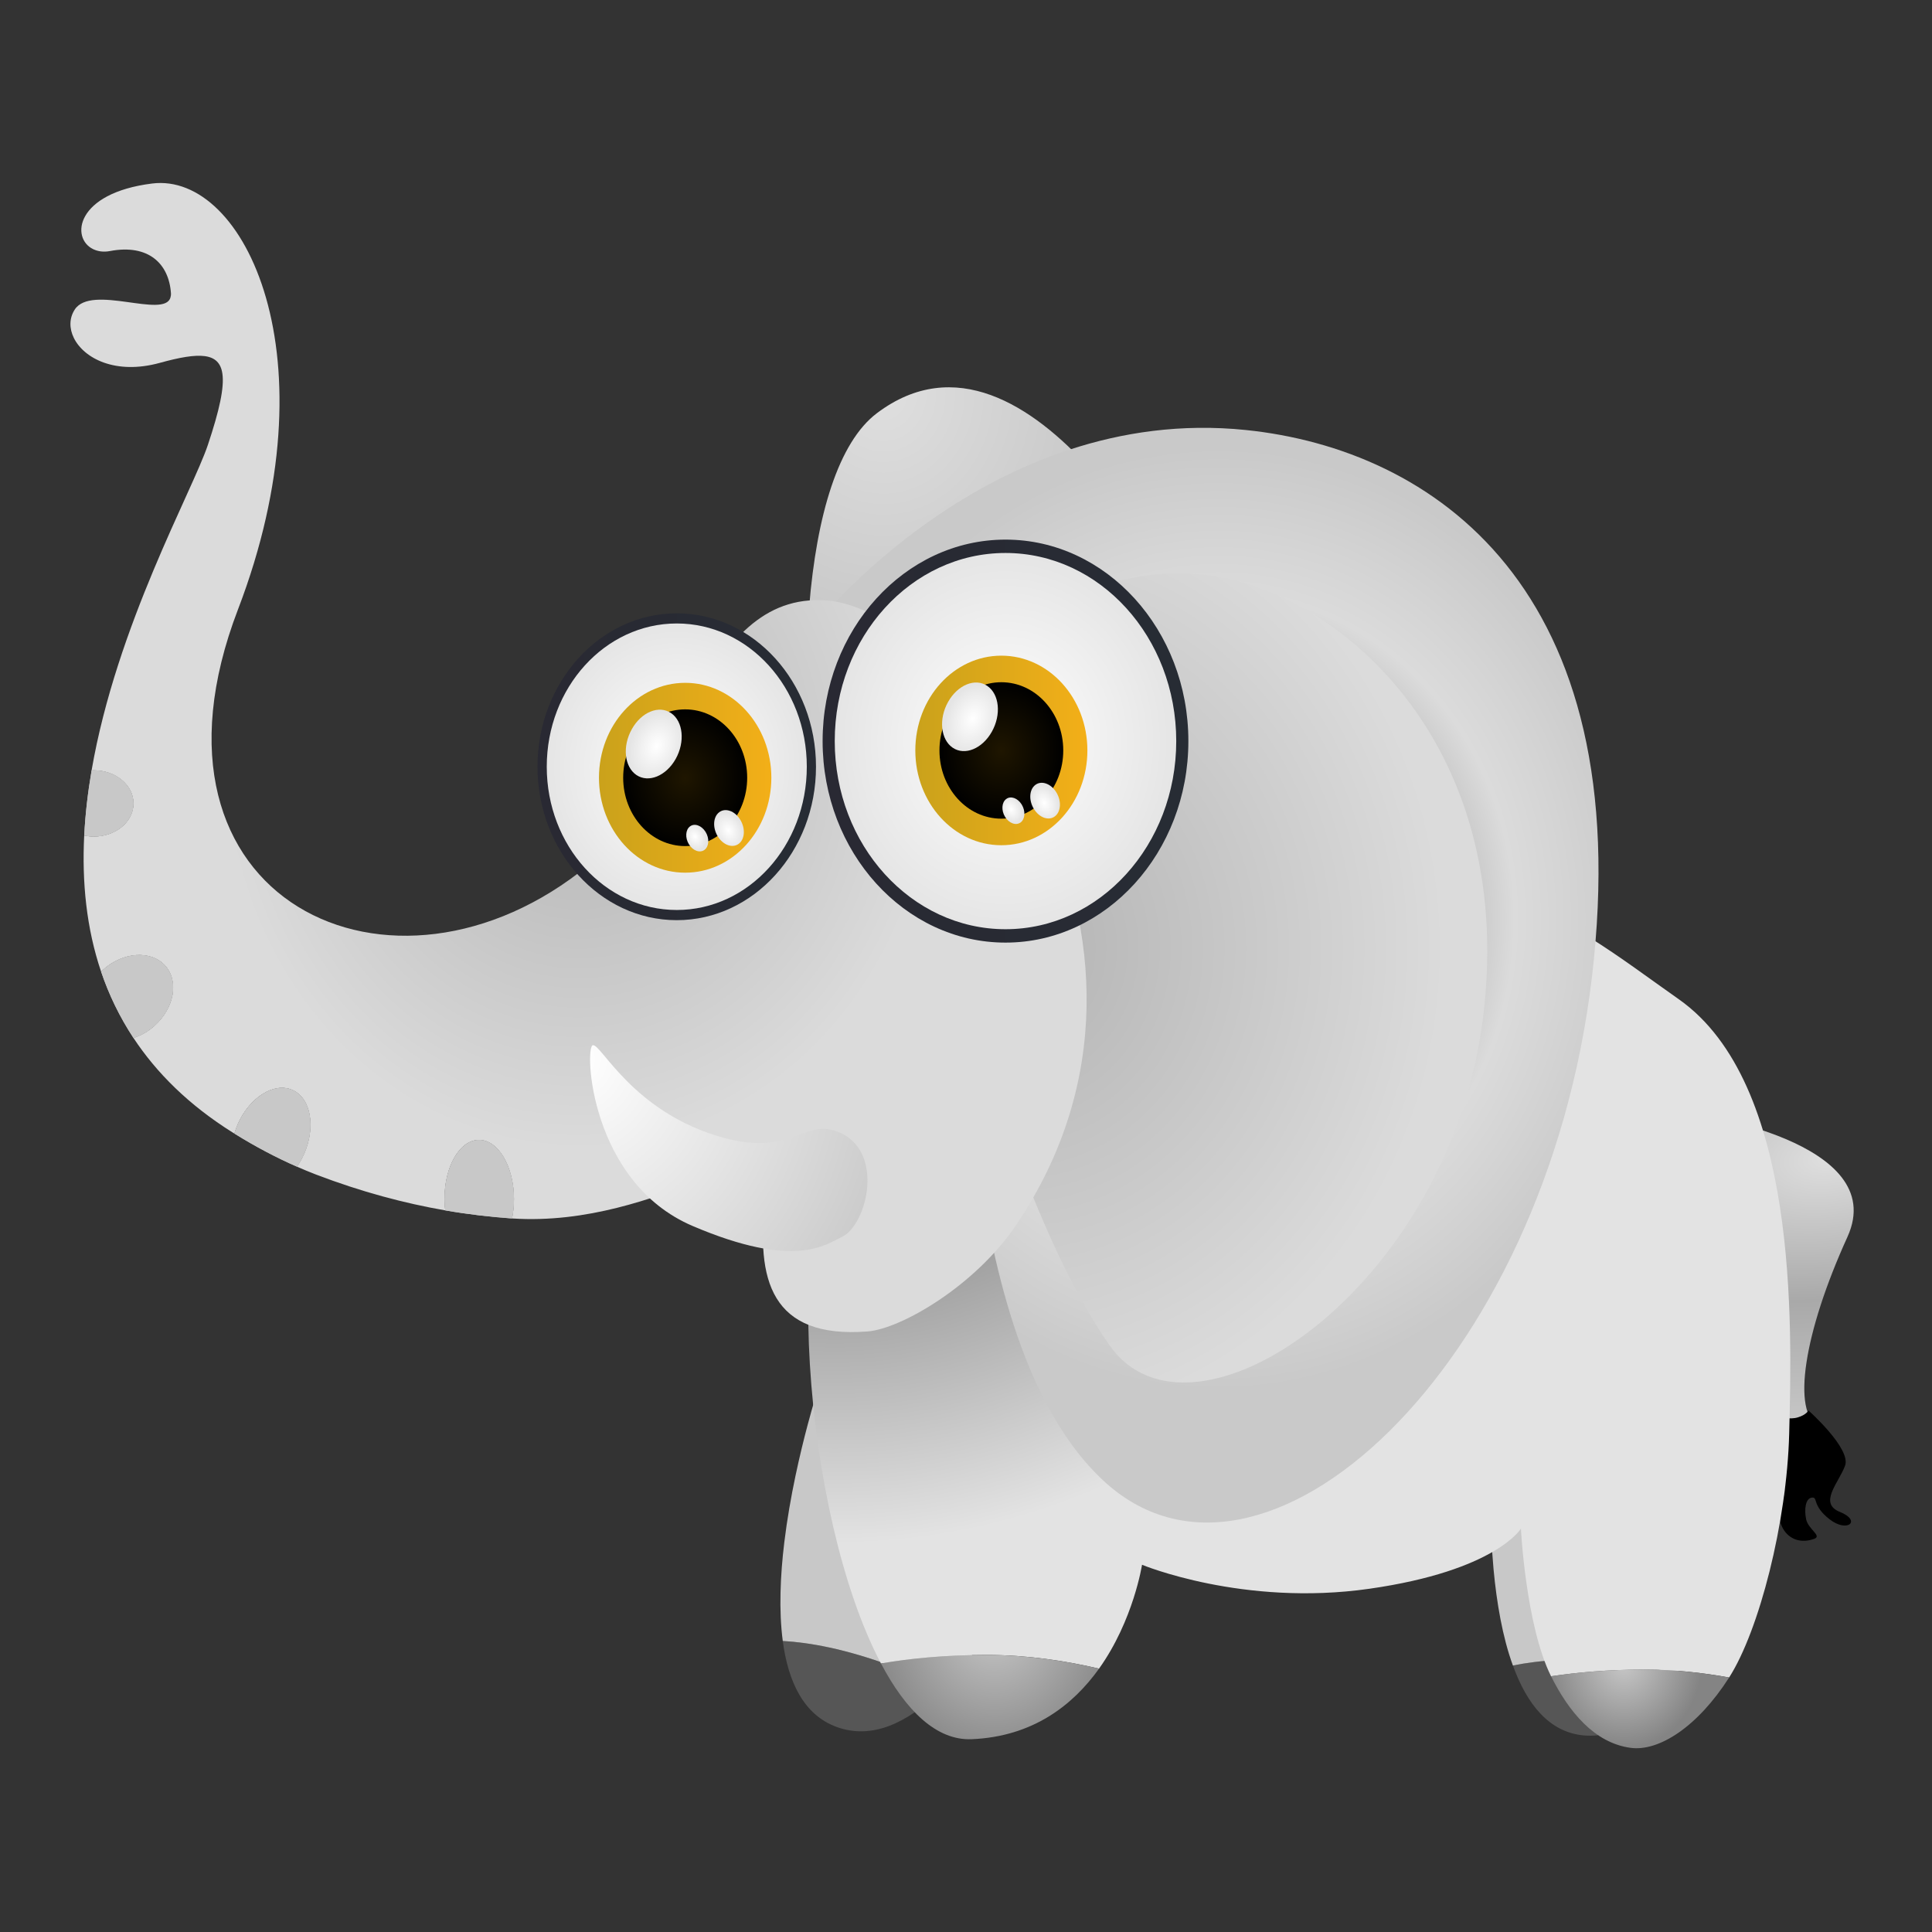 <?xml version="1.0" encoding="utf-8"?>
<!-- Generator: Adobe Illustrator 14.0.0, SVG Export Plug-In . SVG Version: 6.00 Build 43363)  -->
<!DOCTYPE svg PUBLIC "-//W3C//DTD SVG 1.1//EN" "http://www.w3.org/Graphics/SVG/1.1/DTD/svg11.dtd">
<svg version="1.1" id="图层_1" xmlns="http://www.w3.org/2000/svg" xmlns:xlink="http://www.w3.org/1999/xlink" x="0px" y="0px"
	 width="100px" height="100px" viewBox="0 0 100 100" enable-background="new 0 0 100 100" xml:space="preserve">
<rect x="0" y="0" width="100" height="100" fill="#333333" stroke="none"/>
<g>
	<g>
		<path fill="#565656" d="M46.139,86.227c-2.396-0.888-4.249-1.213-5.624-1.292c0.283,2.124,1.088,3.84,2.807,4.458
			c1.825,0.658,3.627-0.229,5.25-1.772C47.952,87.091,47.167,86.61,46.139,86.227z"/>
		<path fill="#C8C8C8" d="M49.257,73.018c-5.711-2.504-6.958-0.991-6.958-0.991s-0.213,0.663-0.496,1.726
			c-0.193,0.725-0.417,1.63-0.631,2.646c-0.223,1.058-0.431,2.232-0.577,3.433c-0.105,0.864-0.176,1.737-0.195,2.596
			c-0.022,0.87,0.012,1.714,0.116,2.508c1.375,0.079,3.229,0.404,5.624,1.292c1.027,0.384,1.813,0.864,2.433,1.394
			c0.487-0.464,0.958-0.985,1.411-1.545c0.533-0.661,1.034-1.366,1.501-2.088c0.466-0.711,0.894-1.433,1.28-2.124
			c0.473-0.85,0.886-1.654,1.219-2.343c0.627-1.298,0.982-2.186,0.982-2.186S54.966,75.523,49.257,73.018z"/>
	</g>
	<g>
		<path fill="#565656" d="M84.05,86.025c-2.518-0.251-4.389-0.094-5.742,0.183c0.723,1.993,1.87,3.456,3.672,3.617
			c1.913,0.172,3.477-1.154,4.729-3.069C85.997,86.399,85.131,86.131,84.05,86.025z"/>
		<path fill="#C8C8C8" d="M84.291,72.38c-6.081-0.972-6.976,0.817-6.976,0.817s-0.066,0.702-0.117,1.805
			c-0.035,0.752-0.06,1.691-0.056,2.735c0.009,1.089,0.053,2.283,0.164,3.489c0.08,0.864,0.196,1.733,0.356,2.571
			c0.164,0.853,0.374,1.668,0.645,2.41c1.354-0.276,3.225-0.434,5.742-0.183c1.081,0.105,1.947,0.374,2.659,0.73
			c0.376-0.579,0.724-1.206,1.046-1.864c0.378-0.779,0.719-1.597,1.022-2.417c0.299-0.811,0.563-1.622,0.793-2.395
			c0.282-0.946,0.512-1.834,0.691-2.59c0.336-1.425,0.494-2.375,0.494-2.375S90.373,73.35,84.291,72.38z"/>
	</g>
	
		<radialGradient id="SVGID_1_" cx="52.893" cy="72" r="30.391" gradientTransform="matrix(0.998 -0.078 0.071 1.099 -12.163 -54.612)" gradientUnits="userSpaceOnUse">
		<stop  offset="0" style="stop-color:#DFDFDF"/>
		<stop  offset="0.876" style="stop-color:#A9A9A9"/>
	</radialGradient>
	<path fill="url(#SVGID_1_)" d="M61.461,31.696c5.613,2.714,4.42,27.901-6.803,33.019c-11.225,5.124-17.278-37.307-9.263-43.334
		C53.409,15.354,61.461,31.696,61.461,31.696L61.461,31.696z"/>
	<g>
		
			<radialGradient id="SVGID_2_" cx="-248.92" cy="124.116" r="12.733" gradientTransform="matrix(1.99 -0.223 0.101 1.096 577.468 -131.563)" gradientUnits="userSpaceOnUse">
			<stop  offset="0" style="stop-color:#DFDFDF"/>
			<stop  offset="0.517" style="stop-color:#A9A9A9"/>
			<stop  offset="1" style="stop-color:#C9C9C9"/>
		</radialGradient>
		<path fill="url(#SVGID_2_)" d="M87.553,57.625c0,0,10.331,1.427,8.07,6.399c-2.263,4.972-2.9,9.089-1.474,9.829
			c1.428,0.736-0.162,1.927-0.162,1.927s-1.773-0.814-2.029-3.595c-0.257-2.779-0.659-7.116-2.4-7.596
			C87.813,64.111,87.553,57.625,87.553,57.625z"/>
		<path d="M93.063,73.361c0.435-0.131,0.542-0.356,0.542-0.356s2.221,1.977,1.895,2.859c-0.327,0.888-1.396,1.944-0.264,2.394
			c1.13,0.452,0.394,1.105-0.539,0.379c-0.931-0.73-0.579-1.158-0.915-1.121c-0.332,0.038-0.405,0.615-0.295,1.129
			c0.111,0.516,0.843,0.854,0.411,1.007c-1.348,0.479-2.17-0.867-1.643-2.028c0.527-1.164-0.819-1.417-0.311-2.663
			c0.508-1.245,0.223-1.622,0.223-1.622S92.63,73.495,93.063,73.361z"/>
	</g>
	<g>
		
			<radialGradient id="SVGID_3_" cx="77.357" cy="55.381" r="40.749" gradientTransform="matrix(1.32 0 0 1.258 -58.902 -21.128)" gradientUnits="userSpaceOnUse">
			<stop  offset="0.286" style="stop-color:#909090"/>
			<stop  offset="0.612" style="stop-color:#E3E3E3"/>
			<stop  offset="1" style="stop-color:#E3E3E3"/>
		</radialGradient>
		<path fill="url(#SVGID_3_)" d="M89.5,86.826c1.554-2.433,2.989-8.019,3.108-12.614c0.146-5.661,0.488-18.136-5.72-22.496
			c-6.209-4.361-11.111-9.032-25.815-4.048c-14.709,4.983-12.091,5.917-16.995,10.587c-3.72,3.542-2.544,20.159,1.52,27.845
			c1.446-0.247,3.257-0.44,5.477-0.44c2.096,0,4.079,0.303,5.812,0.708c1.785-2.506,2.224-5.376,2.224-5.376
			s5.231,2.178,11.766,1.242c6.538-0.934,7.845-3.111,7.845-3.111s0.252,5.022,1.561,7.641c1.342-0.199,2.936-0.347,4.857-0.347
			C86.671,86.416,88.139,86.58,89.5,86.826z"/>
		
			<radialGradient id="SVGID_4_" cx="51.486" cy="84.219" r="6.733" gradientTransform="matrix(1 0 0 1.102 0 -8.801)" gradientUnits="userSpaceOnUse">
			<stop  offset="0" style="stop-color:#C8C8C8"/>
			<stop  offset="1" style="stop-color:#848484"/>
		</radialGradient>
		<path fill="url(#SVGID_4_)" d="M45.598,86.1c1.291,2.447,2.875,3.995,4.691,3.921c3.2-0.132,5.268-1.794,6.598-3.653
			c-1.732-0.405-3.716-0.708-5.812-0.708C48.855,85.659,47.044,85.853,45.598,86.1z"/>
		
			<radialGradient id="SVGID_5_" cx="84.051" cy="86.068" r="4.032" gradientTransform="matrix(1 0 0 1.102 0 -8.801)" gradientUnits="userSpaceOnUse">
			<stop  offset="0" style="stop-color:#C8C8C8"/>
			<stop  offset="1" style="stop-color:#848484"/>
		</radialGradient>
		<path fill="url(#SVGID_5_)" d="M85.139,86.416c-1.922,0-3.516,0.147-4.857,0.347c0.913,1.822,2.234,3.449,4.114,3.705
			c1.466,0.199,3.468-1.082,5.104-3.642C88.139,86.58,86.671,86.416,85.139,86.416z"/>
	</g>
	<g>
		
			<radialGradient id="SVGID_6_" cx="63.071" cy="51.153" r="22.155" gradientTransform="matrix(1 0 0 1.102 0 -8.801)" gradientUnits="userSpaceOnUse">
			<stop  offset="0" style="stop-color:#DFDFDF"/>
			<stop  offset="0.433" style="stop-color:#A9A9A9"/>
			<stop  offset="0.691" style="stop-color:#DBDBDB"/>
			<stop  offset="0.815" style="stop-color:#D4D4D4"/>
			<stop  offset="1" style="stop-color:#C9C9C9"/>
		</radialGradient>
		<path fill="url(#SVGID_6_)" d="M42.032,32.53c0,0,9.085-11.654,22.458-10.272c9.622,0.994,20.312,8.129,17.905,28.344
			C79.987,70.812,65.29,84.332,57.07,76.6c-7.506-7.058-6.917-25.514-7.821-29.822c-0.903-4.308-2.706-6.96-2.706-9.609
			C46.544,34.516,42.032,32.53,42.032,32.53z"/>
		
			<radialGradient id="SVGID_7_" cx="52.532" cy="52.508" r="32.223" gradientTransform="matrix(1 0 0 1.102 0 -8.801)" gradientUnits="userSpaceOnUse">
			<stop  offset="0" style="stop-color:#B3B3B3"/>
			<stop  offset="0.691" style="stop-color:#DBDBDB"/>
		</radialGradient>
		<path fill="url(#SVGID_7_)" d="M46.846,38.611c0,0,6.042-9.836,15.453-8.864c6.773,0.7,16.176,8.54,14.483,22.767
			c-1.695,14.229-15.119,23.185-19.354,17.117c-4.233-6.063-7.376-17.486-8.011-20.52c-0.634-3.031,0.601-5.37,0.601-7.234
			C50.019,40.009,46.846,38.611,46.846,38.611z"/>
	</g>
	<g>
		
			<radialGradient id="SVGID_8_" cx="29.945" cy="43.577" r="26.648" gradientTransform="matrix(1 0 0 1.102 0 -8.801)" gradientUnits="userSpaceOnUse">
			<stop  offset="0" style="stop-color:#B3B3B3"/>
			<stop  offset="0.691" style="stop-color:#DBDBDB"/>
		</radialGradient>
		<path fill="url(#SVGID_8_)" d="M42.795,31.079c-6.625-0.498-7.502,9.723-12.319,13.686C20.347,53.096,6.533,46.63,12.317,31.548
			c4.997-13.031,0.352-22.646-4.439-22.05c-3.981,0.496-4.227,2.835-3.057,3.398c0.238,0.114,0.531,0.163,0.867,0.099
			c1.989-0.377,3.061,0.648,3.161,2.192c0.005,0.079-0.009,0.144-0.025,0.206c-0.305,1.124-4.085-0.703-4.954,0.628
			c-0.291,0.445-0.29,0.98-0.047,1.472c0.52,1.058,2.159,1.921,4.452,1.288c2.043-0.564,3.077-0.551,3.236,0.561
			c0.104,0.72-0.153,1.893-0.749,3.68C9.965,25.411,6.033,32.375,4.74,39.88c0.038-0.001,0.074-0.008,0.111-0.008
			c1.137,0,2.057,0.767,2.057,1.714c0,0.946-0.92,1.713-2.057,1.713c-0.17,0-0.333-0.021-0.493-0.054
			c-0.12,2.399,0.11,4.791,0.875,7.05c0.15-0.146,0.312-0.283,0.494-0.401c1.164-0.75,2.524-0.57,3.038,0.399
			c0.513,0.97-0.012,2.363-1.176,3.111c-0.224,0.145-0.454,0.244-0.682,0.319c1.197,1.813,2.867,3.474,5.14,4.898
			c0.03,0.02,0.058,0.033,0.086,0.052c0.073-0.243,0.163-0.484,0.286-0.721c0.713-1.359,2.005-2.005,2.887-1.443
			c0.883,0.563,1.021,2.118,0.308,3.476c-0.075,0.144-0.159,0.274-0.247,0.4c0.33,0.146,0.656,0.28,0.979,0.405
			c2.367,0.906,4.609,1.496,6.701,1.859c-0.022-0.185-0.036-0.375-0.037-0.569c-0.011-1.691,0.783-3.07,1.775-3.077
			c0.993-0.01,1.807,1.354,1.818,3.047c0.003,0.358-0.038,0.695-0.102,1.017c7.847,0.513,13.662-5.33,13.13-1.075
			c-0.531,4.253,0.274,7.313,5.28,6.923c1.738-0.137,5.562-2.368,7.669-5.487C62.671,48.498,49.421,31.577,42.795,31.079z"/>
		<path fill="#C8C8C8" d="M6.909,41.586c0-0.948-0.92-1.714-2.057-1.714c-0.037,0-0.073,0.007-0.111,0.008
			c-0.191,1.115-0.325,2.24-0.381,3.365c0.159,0.033,0.322,0.054,0.493,0.054C5.988,43.299,6.909,42.532,6.909,41.586z"/>
		<path fill="#C8C8C8" d="M6.909,41.586c0-0.948-0.92-1.714-2.057-1.714c-0.037,0-0.073,0.007-0.111,0.008
			c-0.191,1.115-0.325,2.24-0.381,3.365c0.159,0.033,0.322,0.054,0.493,0.054C5.988,43.299,6.909,42.532,6.909,41.586z"/>
		<path fill="#C8C8C8" d="M8.766,50.293c-0.514-0.969-1.874-1.149-3.038-0.399c-0.183,0.118-0.344,0.254-0.494,0.401
			c0.402,1.186,0.952,2.333,1.674,3.429c0.228-0.075,0.458-0.175,0.682-0.319C8.754,52.656,9.279,51.263,8.766,50.293z"/>
		<path fill="#C8C8C8" d="M8.766,50.293c-0.514-0.969-1.874-1.149-3.038-0.399c-0.183,0.118-0.344,0.254-0.494,0.401
			c0.402,1.186,0.952,2.333,1.674,3.429c0.228-0.075,0.458-0.175,0.682-0.319C8.754,52.656,9.279,51.263,8.766,50.293z"/>
		<path fill="#C8C8C8" d="M15.307,56.51c-0.882-0.562-2.174,0.084-2.887,1.443c-0.124,0.236-0.213,0.478-0.286,0.721
			c1.101,0.685,2.18,1.25,3.234,1.712c0.088-0.126,0.172-0.257,0.247-0.4C16.328,58.628,16.19,57.072,15.307,56.51z"/>
		<path fill="#C8C8C8" d="M15.307,56.51c-0.882-0.562-2.174,0.084-2.887,1.443c-0.124,0.236-0.213,0.478-0.286,0.721
			c1.101,0.685,2.18,1.25,3.234,1.712c0.088-0.126,0.172-0.257,0.247-0.4C16.328,58.628,16.19,57.072,15.307,56.51z"/>
		<path fill="#C8C8C8" d="M24.786,59.004c-0.992,0.007-1.786,1.386-1.775,3.077c0.001,0.194,0.015,0.385,0.037,0.569
			c1.202,0.208,2.357,0.341,3.454,0.417c0.064-0.321,0.105-0.658,0.102-1.017C26.593,60.357,25.779,58.994,24.786,59.004z"/>
		<path fill="#C8C8C8" d="M24.786,59.004c-0.992,0.007-1.786,1.386-1.775,3.077c0.001,0.194,0.015,0.385,0.037,0.569
			c1.202,0.208,2.357,0.341,3.454,0.417c0.064-0.321,0.105-0.658,0.102-1.017C26.593,60.357,25.779,58.994,24.786,59.004z"/>
	</g>
	
		<radialGradient id="SVGID_9_" cx="34.983" cy="102.061" r="17.473" gradientTransform="matrix(0.998 -0.078 0.071 1.099 -12.163 -54.612)" gradientUnits="userSpaceOnUse">
		<stop  offset="0" style="stop-color:#FFFFFF"/>
		<stop  offset="1" style="stop-color:#C8C8C8"/>
	</radialGradient>
	<path fill="url(#SVGID_9_)" d="M43.283,58.55c-1.706-0.599-2.334,1.29-5.816,0.345c-4.709-1.281-6.366-4.918-6.789-4.793
		c-0.423,0.127-0.149,7.08,5.171,9.354c5.319,2.272,6.899,0.949,7.711,0.577C44.903,63.413,45.855,59.458,43.283,58.55z"/>
	<g>
		<g>
			<path fill="#FFFFFF" d="M52.046,28.779c4.791,0,8.691,4.303,8.691,9.58c0,5.283-3.9,9.58-8.691,9.58
				c-4.795,0-8.694-4.297-8.694-9.58C43.352,33.082,47.25,28.779,52.046,28.779z"/>
			
				<linearGradient id="SVGID_10_" gradientUnits="userSpaceOnUse" x1="-4.091" y1="38.359" x2="14.841" y2="38.359" gradientTransform="matrix(-1 0 0 1 57.419 0)">
				<stop  offset="0" style="stop-color:#272C34"/>
				<stop  offset="1" style="stop-color:#292933"/>
			</linearGradient>
			<path fill="url(#SVGID_10_)" d="M42.578,38.359c0,5.75,4.244,10.43,9.468,10.43c5.218,0,9.464-4.68,9.464-10.43
				c0-5.751-4.246-10.429-9.464-10.429C46.822,27.93,42.578,32.608,42.578,38.359z M43.352,38.359c0-5.277,3.899-9.58,8.694-9.58
				c4.791,0,8.691,4.303,8.691,9.58c0,5.283-3.9,9.58-8.691,9.58C47.25,47.939,43.352,43.642,43.352,38.359z"/>
		</g>
		
			<radialGradient id="SVGID_11_" cx="5.375" cy="42.806" r="8.838" gradientTransform="matrix(-1 0 0 1.102 57.419 -8.801)" gradientUnits="userSpaceOnUse">
			<stop  offset="0" style="stop-color:#FFFFFF"/>
			<stop  offset="1" style="stop-color:#E5E5E5"/>
		</radialGradient>
		<ellipse fill="url(#SVGID_11_)" cx="52.044" cy="38.359" rx="8.838" ry="9.737"/>
	</g>
	<g>
		
			<linearGradient id="SVGID_12_" gradientUnits="userSpaceOnUse" x1="1.137" y1="38.843" x2="10.042" y2="38.843" gradientTransform="matrix(-1 0 0 1 57.419 0)">
			<stop  offset="0" style="stop-color:#F3AF18"/>
			<stop  offset="1" style="stop-color:#CAA21B"/>
		</linearGradient>
		<ellipse fill="url(#SVGID_12_)" cx="51.83" cy="38.843" rx="4.453" ry="4.906"/>
		
			<radialGradient id="SVGID_13_" cx="5.589" cy="43.244" r="3.204" gradientTransform="matrix(-1 0 0 1.102 57.419 -8.801)" gradientUnits="userSpaceOnUse">
			<stop  offset="0" style="stop-color:#1F1600"/>
			<stop  offset="1" style="stop-color:#000000"/>
		</radialGradient>
		<ellipse fill="url(#SVGID_13_)" cx="51.83" cy="38.843" rx="3.204" ry="3.531"/>
		
			<radialGradient id="SVGID_14_" cx="265.108" cy="291.315" r="1.705" gradientTransform="matrix(-0.664 -0.452 -0.525 0.938 379.32 -116.219)" gradientUnits="userSpaceOnUse">
			<stop  offset="0" style="stop-color:#FFFFFF"/>
			<stop  offset="1" style="stop-color:#E5E5E5"/>
		</radialGradient>
		<path fill="url(#SVGID_14_)" d="M49.073,36.331c-0.496,0.881-0.388,1.942,0.237,2.37c0.627,0.427,1.535,0.053,2.028-0.828
			c0.497-0.885,0.39-1.944-0.236-2.37C50.478,35.077,49.569,35.448,49.073,36.331z"/>
		
			<radialGradient id="SVGID_15_" cx="-218.102" cy="-114.092" r="0.896" gradientTransform="matrix(-0.644 0.485 0.564 0.909 -22.057 251.059)" gradientUnits="userSpaceOnUse">
			<stop  offset="0" style="stop-color:#FFFFFF"/>
			<stop  offset="1" style="stop-color:#E5E5E5"/>
		</radialGradient>
		<path fill="url(#SVGID_15_)" d="M53.518,41.877c0.278,0.45,0.763,0.619,1.082,0.378c0.318-0.24,0.352-0.798,0.072-1.248
			c-0.279-0.451-0.765-0.622-1.083-0.38C53.269,40.867,53.238,41.427,53.518,41.877z"/>
		
			<radialGradient id="SVGID_16_" cx="-161.564" cy="-286.641" r="0.896" gradientTransform="matrix(-0.478 0.36 0.419 0.675 95.215 293.537)" gradientUnits="userSpaceOnUse">
			<stop  offset="0" style="stop-color:#FFFFFF"/>
			<stop  offset="1" style="stop-color:#E5E5E5"/>
		</radialGradient>
		<path fill="url(#SVGID_16_)" d="M52.024,42.284c0.209,0.335,0.566,0.461,0.807,0.283c0.233-0.18,0.257-0.593,0.051-0.927
			c-0.207-0.334-0.567-0.461-0.801-0.283C51.844,41.534,51.818,41.95,52.024,42.284z"/>
	</g>
	<g>
		<g>
			<path fill="#FFFFFF" d="M35.029,32.393c3.649,0,6.619,3.274,6.619,7.293c0,4.023-2.969,7.294-6.619,7.294
				c-3.649,0-6.62-3.271-6.62-7.294C28.41,35.667,31.38,32.393,35.029,32.393z"/>
			
				<linearGradient id="SVGID_17_" gradientUnits="userSpaceOnUse" x1="15.183" y1="39.687" x2="29.598" y2="39.687" gradientTransform="matrix(-1 0 0 1 57.419 0)">
				<stop  offset="0" style="stop-color:#272C34"/>
				<stop  offset="1" style="stop-color:#292933"/>
			</linearGradient>
			<path fill="url(#SVGID_17_)" d="M27.821,39.686c0,4.379,3.232,7.942,7.208,7.942c3.974,0,7.207-3.563,7.207-7.942
				c0-4.377-3.233-7.94-7.207-7.94C31.054,31.745,27.821,35.309,27.821,39.686z M28.41,39.686c0-4.019,2.971-7.293,6.62-7.293
				c3.649,0,6.619,3.274,6.619,7.293c0,4.023-2.969,7.294-6.619,7.294C31.38,46.98,28.41,43.708,28.41,39.686z"/>
		</g>
		
			<radialGradient id="SVGID_18_" cx="22.39" cy="44.01" r="6.729" gradientTransform="matrix(-1 0 0 1.102 57.419 -8.801)" gradientUnits="userSpaceOnUse">
			<stop  offset="0" style="stop-color:#FFFFFF"/>
			<stop  offset="1" style="stop-color:#E5E5E5"/>
		</radialGradient>
		<ellipse fill="url(#SVGID_18_)" cx="35.03" cy="39.686" rx="6.73" ry="7.415"/>
	</g>
	<g>
		
			<linearGradient id="SVGID_19_" gradientUnits="userSpaceOnUse" x1="17.494" y1="40.256" x2="26.416" y2="40.256" gradientTransform="matrix(-1 0 0 1 57.419 0)">
			<stop  offset="0" style="stop-color:#F3AF18"/>
			<stop  offset="1" style="stop-color:#CAA21B"/>
		</linearGradient>
		<path fill="url(#SVGID_19_)" d="M31.003,40.255c0,2.716,1.998,4.915,4.462,4.915c2.462,0,4.46-2.199,4.46-4.915
			c0-2.711-1.998-4.912-4.46-4.912C33.001,35.343,31.003,37.544,31.003,40.255z"/>
		
			<radialGradient id="SVGID_20_" cx="21.954" cy="44.526" r="3.209" gradientTransform="matrix(-1 0 0 1.102 57.419 -8.801)" gradientUnits="userSpaceOnUse">
			<stop  offset="0" style="stop-color:#1F1600"/>
			<stop  offset="1" style="stop-color:#000000"/>
		</radialGradient>
		<ellipse fill="url(#SVGID_20_)" cx="35.465" cy="40.255" rx="3.209" ry="3.538"/>
		
			<radialGradient id="SVGID_21_" cx="282.089" cy="301.004" r="1.708" gradientTransform="matrix(-0.664 -0.452 -0.525 0.938 379.32 -116.219)" gradientUnits="userSpaceOnUse">
			<stop  offset="0" style="stop-color:#FFFFFF"/>
			<stop  offset="1" style="stop-color:#E5E5E5"/>
		</radialGradient>
		<path fill="url(#SVGID_21_)" d="M32.704,37.74c-0.498,0.883-0.391,1.946,0.235,2.373c0.628,0.426,1.538,0.052,2.034-0.829
			c0.495-0.886,0.388-1.948-0.238-2.374C34.108,36.483,33.198,36.854,32.704,37.74z"/>
		
			<radialGradient id="SVGID_22_" cx="-199.867" cy="-122.264" r="0.897" gradientTransform="matrix(-0.644 0.485 0.564 0.909 -22.057 251.059)" gradientUnits="userSpaceOnUse">
			<stop  offset="0" style="stop-color:#FFFFFF"/>
			<stop  offset="1" style="stop-color:#E5E5E5"/>
		</radialGradient>
		<path fill="url(#SVGID_22_)" d="M37.154,43.296c0.281,0.451,0.766,0.621,1.085,0.377c0.32-0.239,0.352-0.799,0.072-1.25
			c-0.279-0.452-0.765-0.624-1.085-0.382C36.906,42.281,36.875,42.844,37.154,43.296z"/>
		
			<radialGradient id="SVGID_23_" cx="-136.978" cy="-297.66" r="0.898" gradientTransform="matrix(-0.478 0.36 0.419 0.675 95.215 293.537)" gradientUnits="userSpaceOnUse">
			<stop  offset="0" style="stop-color:#FFFFFF"/>
			<stop  offset="1" style="stop-color:#E5E5E5"/>
		</radialGradient>
		<path fill="url(#SVGID_23_)" d="M35.66,43.703c0.207,0.336,0.567,0.463,0.807,0.284c0.236-0.179,0.26-0.595,0.053-0.929
			c-0.209-0.334-0.57-0.462-0.806-0.284C35.478,42.951,35.453,43.369,35.66,43.703z"/>
	</g>
</g>
</svg>
